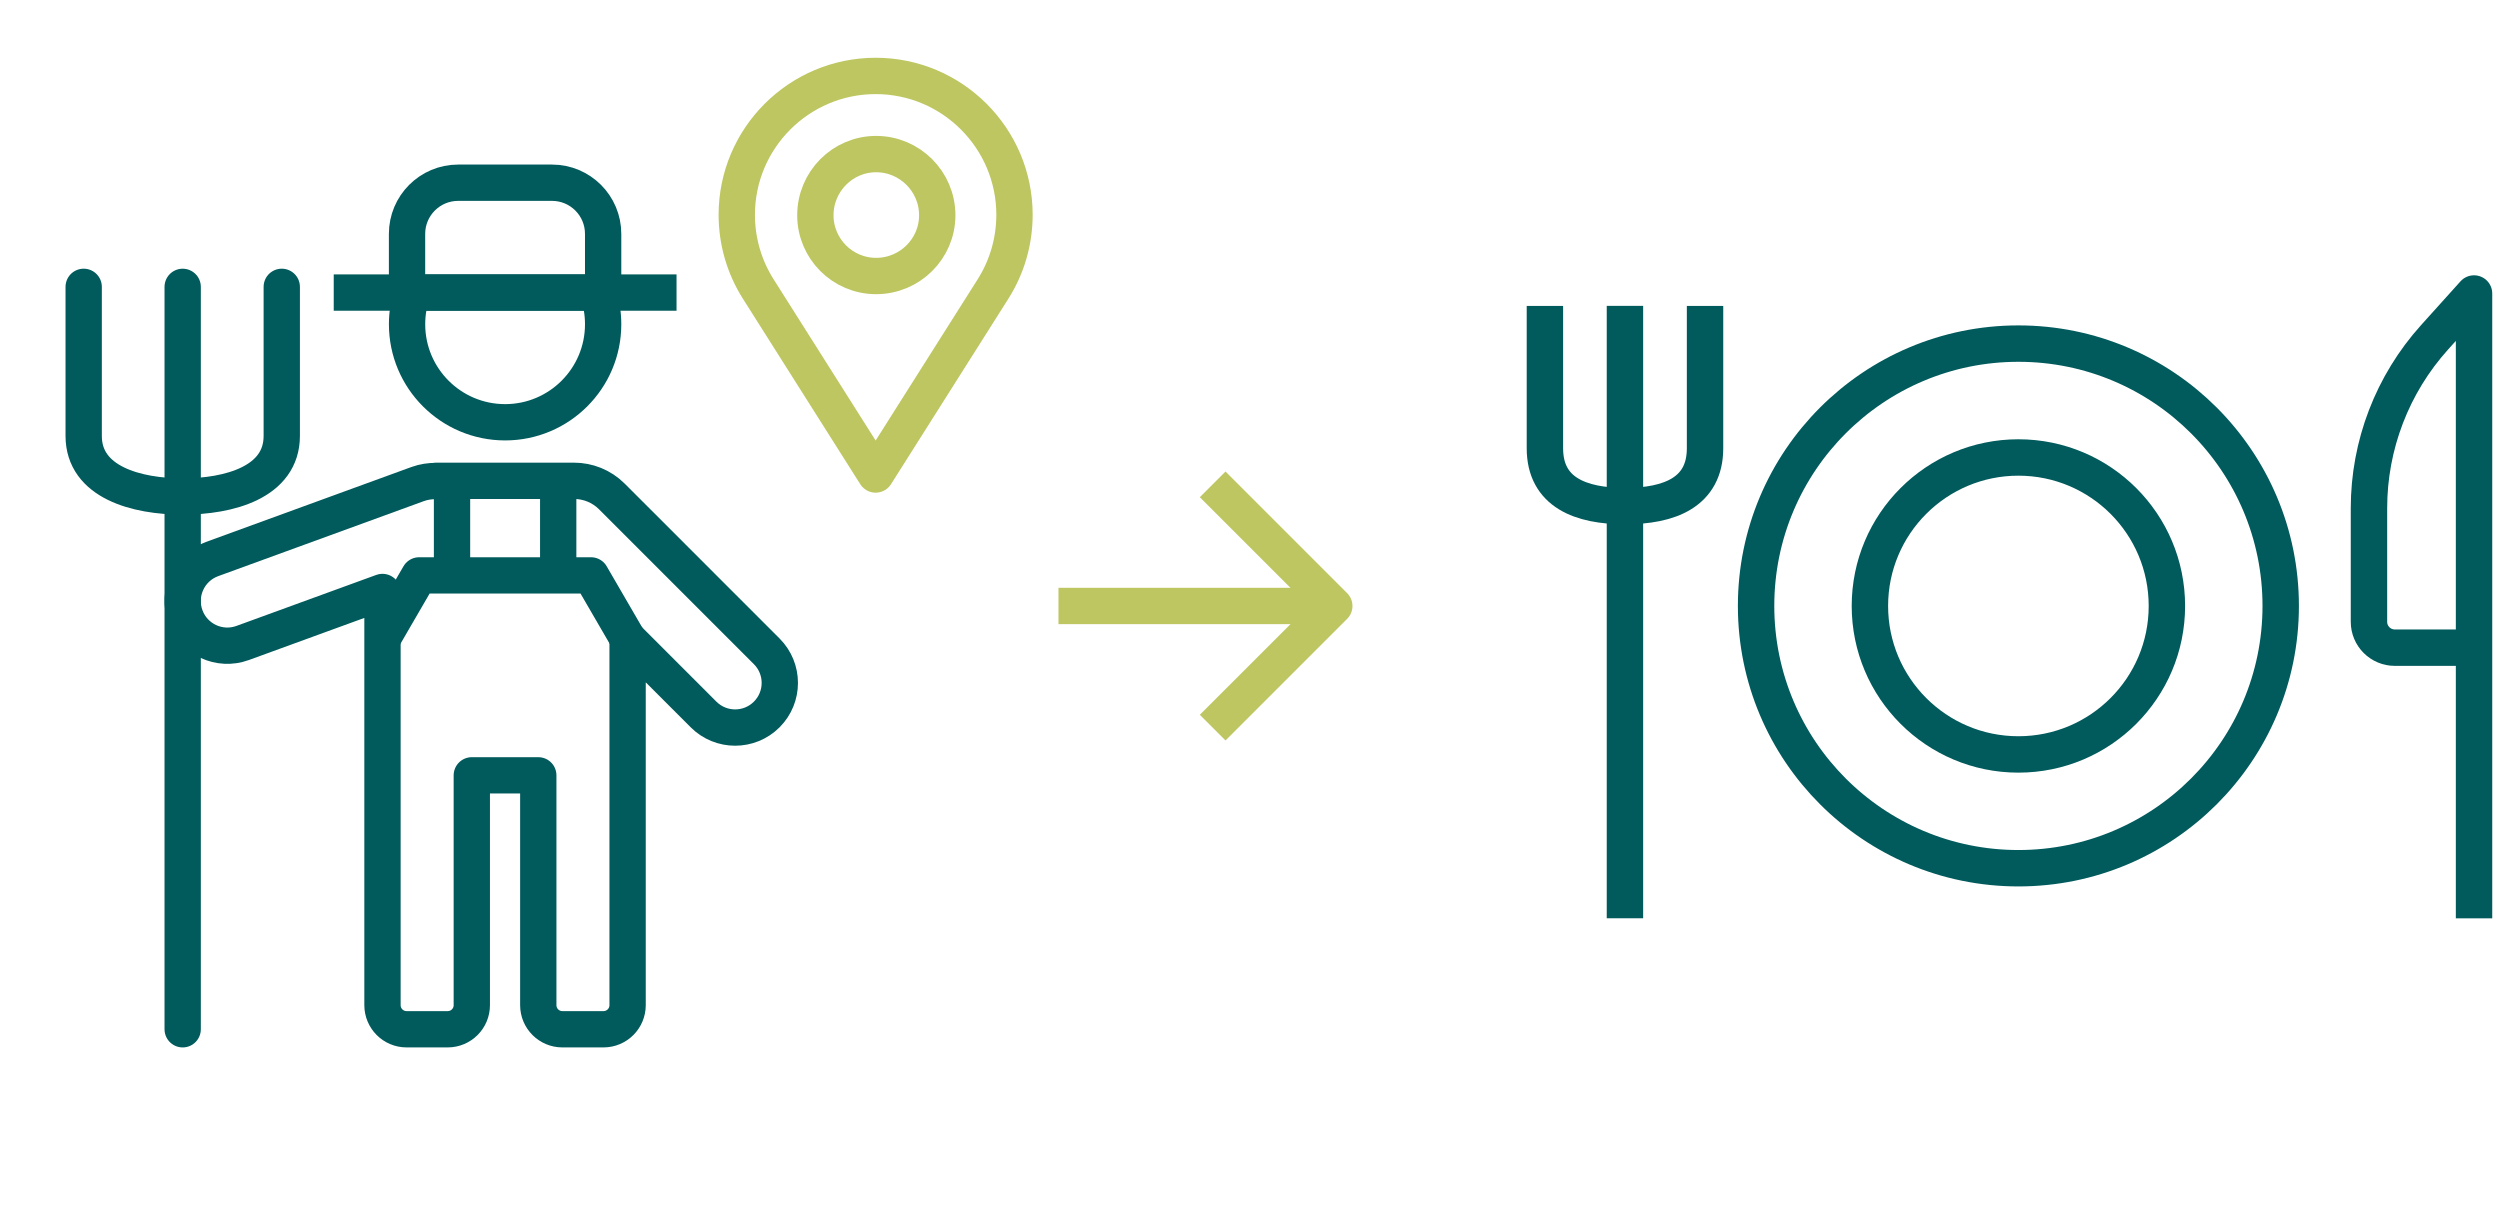 <?xml version="1.0" encoding="UTF-8" standalone="no"?>
<!DOCTYPE svg PUBLIC "-//W3C//DTD SVG 1.1//EN" "http://www.w3.org/Graphics/SVG/1.1/DTD/svg11.dtd">
<svg width="100%" height="100%" viewBox="0 0 275 134" version="1.1" xmlns="http://www.w3.org/2000/svg" xmlns:xlink="http://www.w3.org/1999/xlink" xml:space="preserve" xmlns:serif="http://www.serif.com/" style="fill-rule:evenodd;clip-rule:evenodd;stroke-linejoin:round;stroke-miterlimit:10;">
    <g transform="matrix(1,0,0,1,-1245.73,-374.181)">
        <g transform="matrix(1,0,0,1,21.784,0.104)">
            <g transform="matrix(1.42,0,0,1.42,1496.09,406.362)">
                <path d="M0,48.4L0,0L-3.056,3.393C-6.328,7.026 -8.139,11.743 -8.139,16.632L-8.139,25.435C-8.139,26.54 -7.242,27.436 -6.137,27.436L0,27.436" style="fill:none;fill-rule:nonzero;stroke:rgb(1,90,92);stroke-width:2.82px;"/>
            </g>
            <g transform="matrix(1.42,0,0,1.42,1402.69,407.725)">
                <path d="M0,47.44L0,0" style="fill:none;fill-rule:nonzero;stroke:rgb(1,90,92);stroke-width:2.82px;"/>
            </g>
            <g transform="matrix(0,1.42,1.42,0,1413.7,427.545)">
                <path d="M-13.953,-1.549L-2.926,-1.549C0.499,-1.549 1.549,-4.326 1.549,-7.751C1.549,-11.176 0.499,-13.953 -2.926,-13.953L-13.953,-13.953" style="fill:none;fill-rule:nonzero;stroke:rgb(1,90,92);stroke-width:2.82px;"/>
            </g>
            <g transform="matrix(0,-1.42,-1.42,0,1445.97,411.873)">
                <circle cx="-20.32" cy="0" r="20.32" style="fill:none;stroke:rgb(1,90,92);stroke-width:2.82px;"/>
            </g>
            <g transform="matrix(0,-1.42,-1.42,0,1445.97,424.398)">
                <ellipse cx="-11.503" cy="0" rx="11.502" ry="11.503" style="fill:none;stroke:rgb(1,90,92);stroke-width:2.82px;"/>
            </g>
        </g>
        <g transform="matrix(0.923,0,0,0.923,1342.1,417.779)">
            <path d="M0,-28.872C-3.991,-28.872 -7.237,-25.601 -7.237,-21.58C-7.237,-17.588 -3.991,-14.341 0,-14.341C4.019,-14.341 7.289,-17.588 7.289,-21.58C7.289,-25.601 4.019,-28.872 0,-28.872ZM-14.049,-12.802C-15.72,-15.442 -16.603,-18.497 -16.603,-21.638C-16.603,-30.763 -9.179,-38.186 -0.054,-38.186C9.071,-38.186 16.494,-30.763 16.494,-21.638C16.494,-18.497 15.611,-15.441 13.941,-12.802L-0.054,9.314L-14.049,-12.802Z" style="fill:none;fill-rule:nonzero;stroke:#bdc660;stroke-width:4.33px;"/>
        </g>
        <g transform="matrix(1,0,0,1,13.033,-2.286)">
            <g transform="matrix(1.074,0,0,1.074,1366.09,456.507)">
                <path d="M0,-24.917L12.459,-12.458L0,0" style="fill:none;fill-rule:nonzero;stroke:#bdc660;stroke-width:3.72px;stroke-linejoin:miter;"/>
            </g>
            <g transform="matrix(-1.074,0,0,1.074,1349.13,443.126)">
                <path d="M-28.25,0L0,0" style="fill:none;fill-rule:nonzero;stroke:#bdc660;stroke-width:3.72px;stroke-linejoin:miter;"/>
            </g>
        </g>
        <g>
            <g transform="matrix(1.767,0,0,1.767,1282.44,406.362)">
                <path d="M0,0L21.341,0" style="fill:none;fill-rule:nonzero;stroke:rgb(1,90,92);stroke-width:2.26px;stroke-linejoin:miter;"/>
            </g>
            <g transform="matrix(0,-1.767,-1.767,0,1295.13,458.096)">
                <path d="M-16.585,16.585L16.585,16.585" style="fill:none;fill-rule:nonzero;stroke:rgb(1,90,92);stroke-width:2.26px;stroke-linecap:round;"/>
            </g>
            <g transform="matrix(0,1.767,1.767,0,1277.36,428.158)">
                <path d="M-12.691,-0.36L-3.408,-0.36C-0.524,-0.36 0.36,-3.642 0.36,-6.525C0.36,-9.409 -0.524,-12.691 -3.408,-12.691L-12.691,-12.691" style="fill:none;fill-rule:nonzero;stroke:rgb(1,90,92);stroke-width:2.26px;stroke-linecap:round;"/>
            </g>
            <g transform="matrix(0,-1.767,-1.767,0,1276.31,416.22)">
                <path d="M-5.934,5.934L5.934,5.934" style="fill:none;fill-rule:nonzero;stroke:rgb(1,90,92);stroke-width:2.26px;stroke-linecap:round;"/>
            </g>
            <g transform="matrix(1.767,0,0,1.767,1296.13,406.361)">
                <path d="M0,-6.837L5.84,-6.837C7.599,-6.837 9.024,-5.411 9.024,-3.653L9.024,0L-3.184,0L-3.184,-3.653C-3.184,-5.411 -1.759,-6.837 0,-6.837Z" style="fill:none;fill-rule:nonzero;stroke:rgb(1,90,92);stroke-width:2.26px;stroke-linejoin:miter;"/>
            </g>
            <g transform="matrix(-1.436,-1.029,-1.029,1.436,1288.84,413.342)">
                <path d="M-8.132,-10.678C-8.662,-10.299 -9.14,-9.827 -9.54,-9.268C-11.503,-6.527 -10.872,-2.714 -8.132,-0.751C-5.39,1.212 -1.577,0.581 0.386,-2.159C0.788,-2.72 1.08,-3.326 1.268,-3.952" style="fill:none;fill-rule:nonzero;stroke:rgb(1,90,92);stroke-width:2.26px;stroke-linejoin:miter;"/>
            </g>
            <g transform="matrix(0,1.767,1.767,0,1300.6,432.326)">
                <path d="M-2.913,-2.913L2.913,-2.913" style="fill:none;fill-rule:nonzero;stroke:rgb(1,90,92);stroke-width:2.26px;stroke-linejoin:miter;"/>
            </g>
            <g transform="matrix(0,1.767,1.767,0,1312.28,432.326)">
                <path d="M-2.913,-2.913L2.913,-2.913" style="fill:none;fill-rule:nonzero;stroke:rgb(1,90,92);stroke-width:2.26px;stroke-linejoin:miter;"/>
            </g>
            <g transform="matrix(1.767,0,0,1.767,1314.77,437.474)">
                <path d="M0,3.931L-2.282,0L-12.977,0L-15.259,3.931" style="fill:none;fill-rule:nonzero;stroke:rgb(1,90,92);stroke-width:2.26px;stroke-linejoin:miter;"/>
            </g>
            <g transform="matrix(1.767,0,0,1.767,1330.07,468.643)">
                <path d="M0,-12.912L-9.638,-22.55C-10.29,-23.202 -11.144,-23.527 -11.997,-23.527L-20.584,-23.527L-20.588,-23.516C-20.967,-23.516 -21.351,-23.463 -21.728,-23.326L-34.533,-18.655C-35.976,-18.129 -36.718,-16.533 -36.192,-15.09C-35.666,-13.648 -34.07,-12.905 -32.628,-13.431L-23.92,-16.607L-23.92,9.116C-23.92,9.944 -23.249,10.615 -22.421,10.615L-19.86,10.615C-19.032,10.615 -18.36,9.944 -18.36,9.116L-18.36,-5.193L-14.221,-5.193L-14.221,9.116C-14.221,9.944 -13.55,10.615 -12.722,10.615L-10.161,10.615C-9.333,10.615 -8.661,9.944 -8.661,9.116L-8.661,-13.71L-3.932,-8.98C-2.846,-7.895 -1.086,-7.895 0,-8.98C1.086,-10.066 1.086,-11.826 0,-12.912Z" style="fill:none;fill-rule:nonzero;stroke:rgb(1,90,92);stroke-width:2.26px;stroke-linejoin:miter;"/>
            </g>
        </g>
    </g>
</svg>
